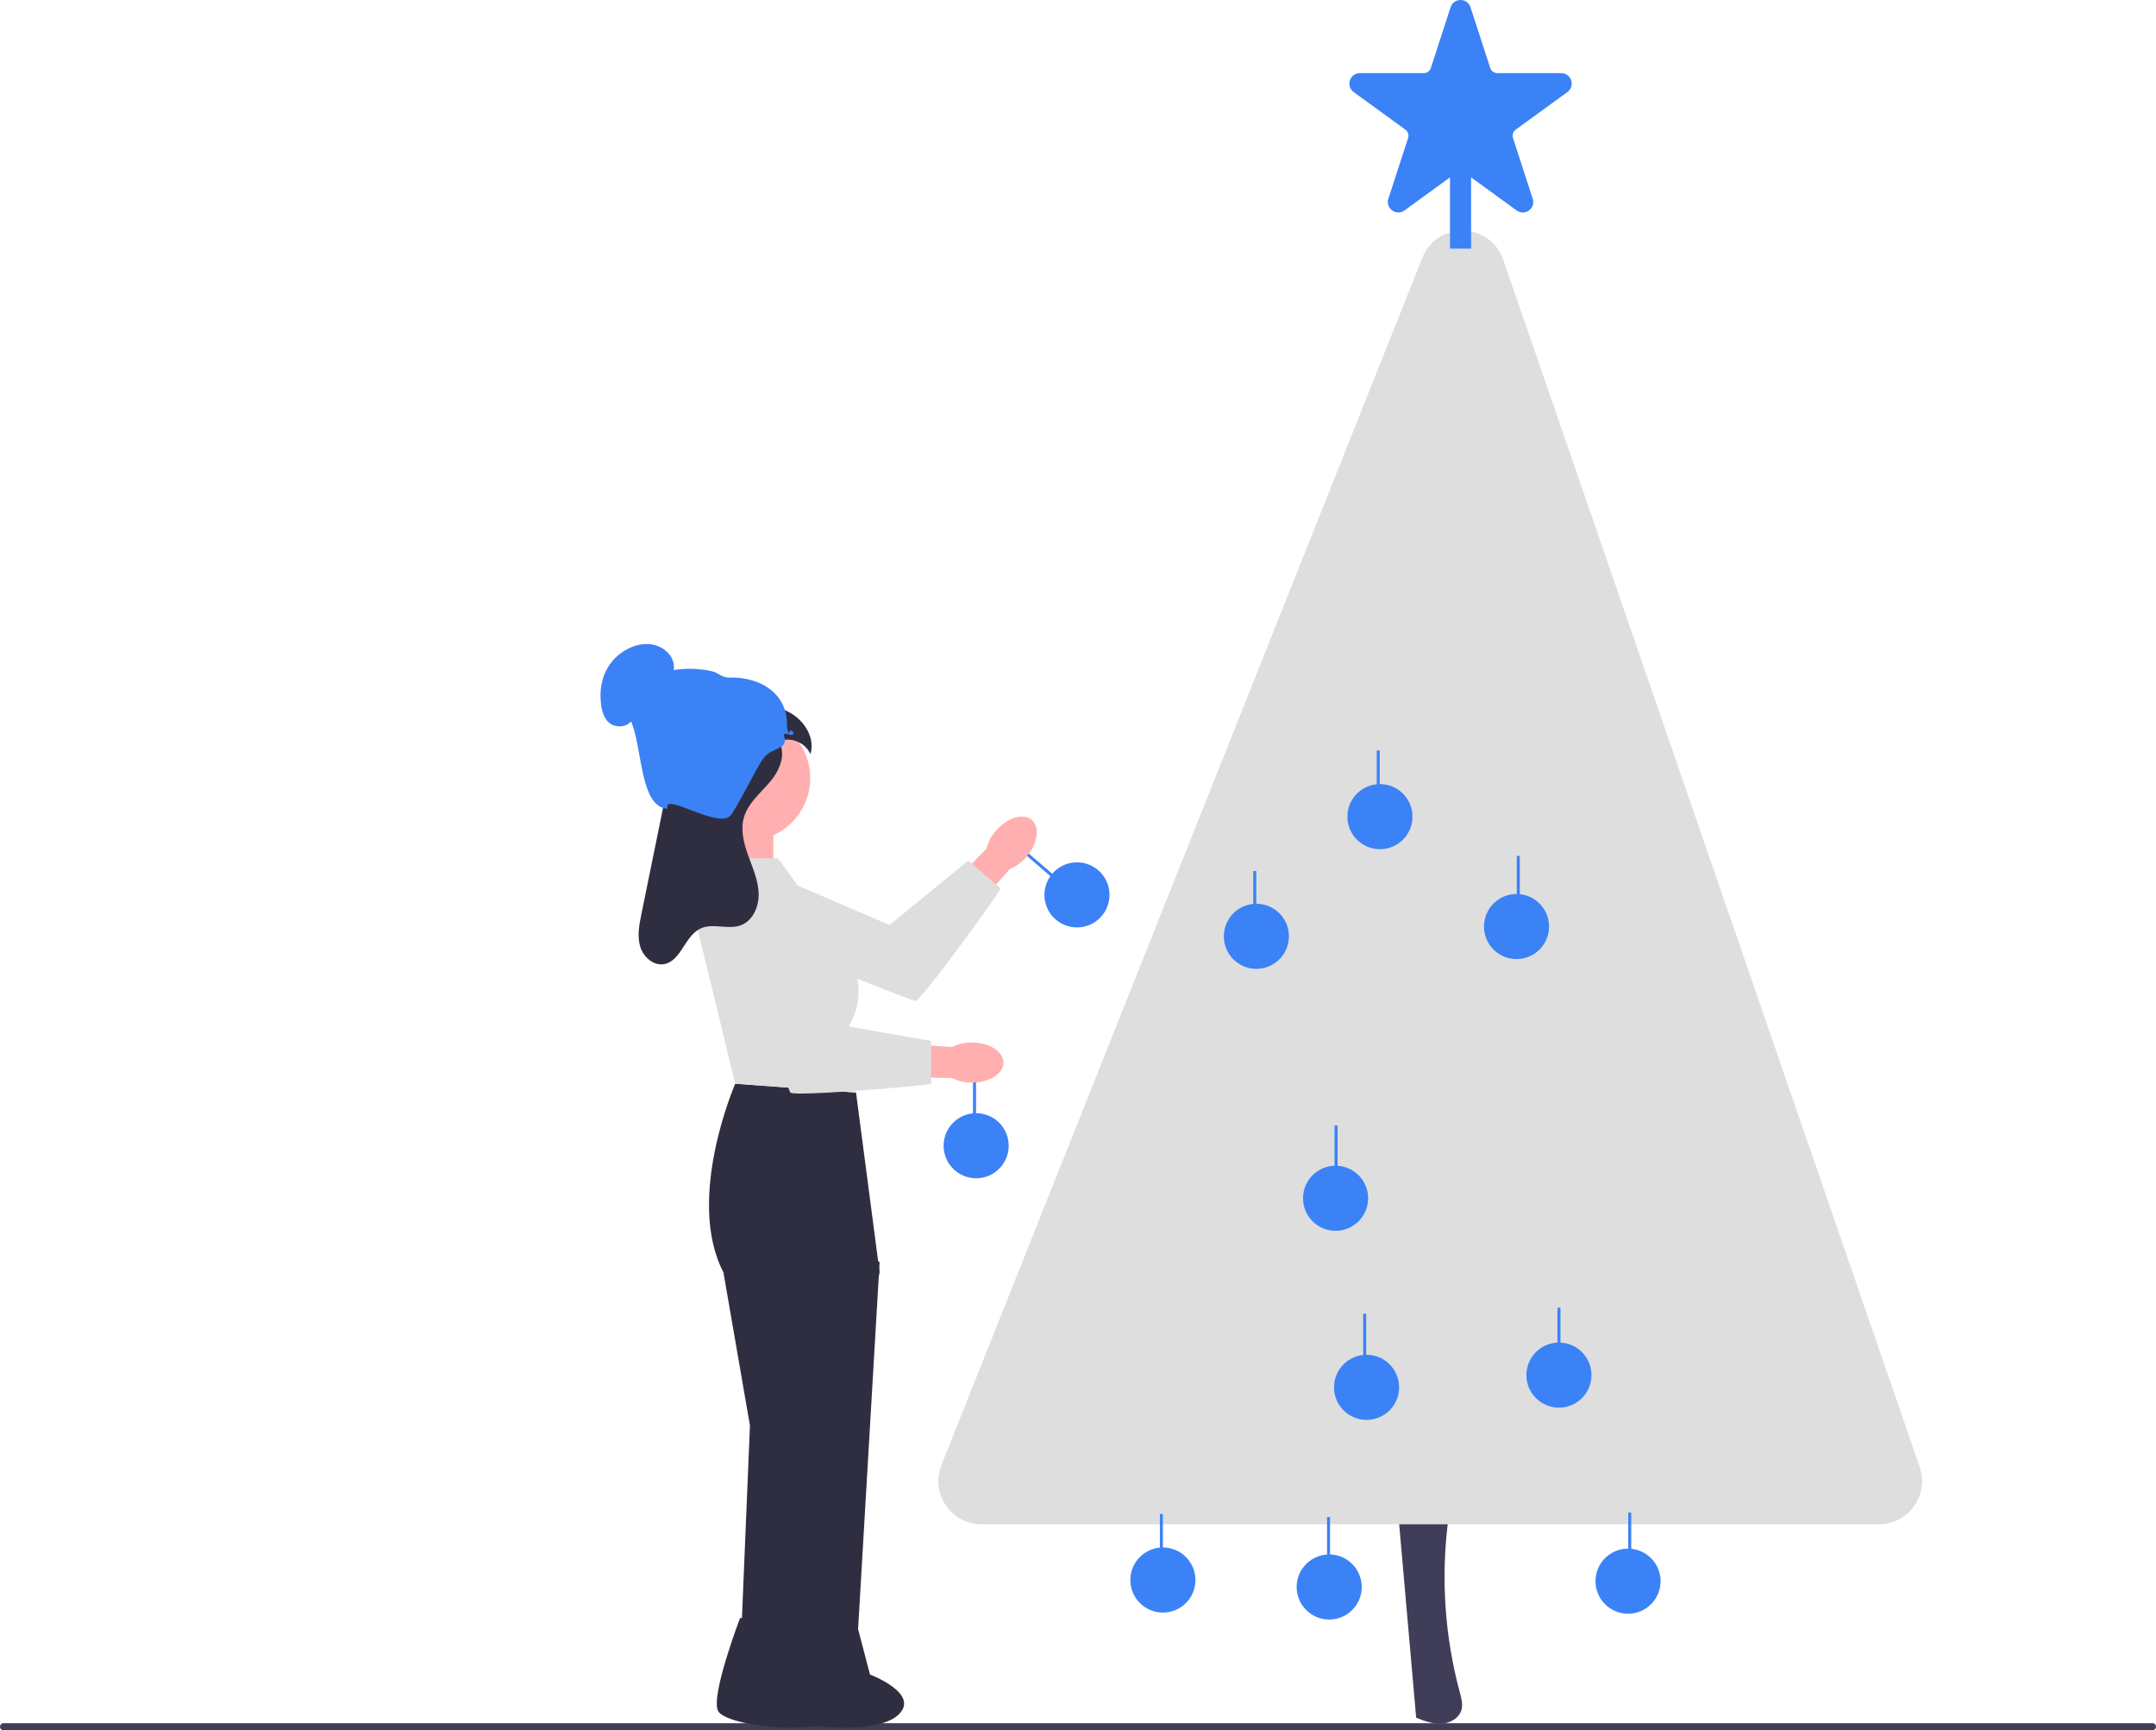 <svg xmlns="http://www.w3.org/2000/svg" width="731.67" height="587.16" viewBox="0 0 731.67 587.16" xmlns:xlink="http://www.w3.org/1999/xlink" role="img" artist="Katerina Limpitsouni" source="https://undraw.co/"><g><g><circle cx="365.484" cy="303.686" r="11.044" fill="#3b82f6"/><rect x="354.017" y="286.801" width="1.022" height="16.354" transform="translate(-100.348 371.071) rotate(-49.258)" fill="#3b82f6"/></g><path d="m348.302,290.806c-1.521,1.805-3.451,3.22-5.63,4.126l-6.242,7.029-17.679,21.348-11.944,7.225-5.546-9.548,26.181-25.502,7.295-7.423c.585-2.287,1.709-4.401,3.279-6.164,3.865-4.465,9.302-6.089,12.142-3.63,2.841,2.46,2.01,8.073-1.856,12.539Z" fill="#ffafaf"/><path d="m241.444,312.017l11.497-19.133,48.914,21.017,26.736-21.844,10.986,9.463c.379.326-26.961,38.194-28.902,38.149-1.941-.045-69.231-27.652-69.231-27.652Z" fill="#dedede"/></g><path d="m474.528,513.826c2.023,23.039,4.046,46.078,6.07,69.116,2.746,1.061,5.591,2.138,8.532,2.002,2.941-.137,6.022-1.825,6.833-4.654.551-1.921-.011-3.963-.533-5.892-5.123-18.937-6.485-38.884-3.982-58.341" fill="#3f3d58"/><path d="m482.676,87.523l-163.196,409.673c-3.835,9.627,3.257,20.085,13.619,20.085h304.521c10.071,0,17.143-9.921,13.859-19.441L510.154,88.167c-4.432-12.848-22.448-13.271-27.478-.645Z" fill="#dedede"/><g><path d="m474.54,72.11c-.727,0-1.453-.23-2.087-.691-1.269-.921-1.775-2.48-1.291-3.971l6.696-20.608c.343-1.055-.03-2.202-.927-2.854l-17.53-12.736c-1.268-.921-1.774-2.479-1.29-3.97.484-1.491,1.811-2.455,3.378-2.455h21.668c1.109,0,2.084-.709,2.427-1.763l6.696-20.607c.484-1.491,1.811-2.455,3.378-2.455s2.894.963,3.378,2.455l6.696,20.607c.343,1.055,1.317,1.763,2.427,1.763h21.668c1.567,0,2.894.963,3.378,2.455.484,1.491-.022,3.049-1.29,3.97l-17.53,12.736c-.896.652-1.27,1.799-.927,2.854l6.696,20.608c.484,1.491-.022,3.05-1.291,3.971-1.27.921-2.909.92-4.175-0l-17.53-12.736c-.896-.651-2.104-.652-3,0l-17.53,12.736c-.634.461-1.361.691-2.088.691Z" fill="#3b82f6"/><rect x="492.078" y="56.635" width="7.16" height="27.745" fill="#3b82f6"/></g><circle cx="463.764" cy="470.803" r="11.044" fill="#3b82f6"/><circle cx="451.079" cy="538.563" r="11.044" fill="#3b82f6"/><circle cx="552.497" cy="536.589" r="11.044" fill="#3b82f6"/><circle cx="394.648" cy="536.195" r="11.044" fill="#3b82f6"/><circle cx="529.047" cy="466.657" r="11.044" fill="#3b82f6"/><circle cx="514.654" cy="314.432" r="11.044" fill="#3b82f6"/><circle cx="468.306" cy="277.133" r="11.044" fill="#3b82f6"/><circle cx="453.246" cy="406.642" r="11.044" fill="#3b82f6"/><rect x="393.621" y="513.808" width="1.022" height="16.354" fill="#3b82f6"/><rect x="450.35" y="514.83" width="1.022" height="16.354" fill="#3b82f6"/><rect x="552.564" y="513.297" width="1.022" height="16.354" fill="#3b82f6"/><rect x="528.544" y="443.792" width="1.022" height="16.354" fill="#3b82f6"/><rect x="462.616" y="445.836" width="1.022" height="16.354" fill="#3b82f6"/><rect x="452.905" y="381.952" width="1.022" height="16.354" fill="#3b82f6"/><g><circle cx="426.372" cy="317.743" r="11.044" fill="#3b82f6"/><rect x="425.308" y="295.581" width="1.022" height="16.354" fill="#3b82f6"/></g><g><circle cx="331.272" cy="388.817" r="11.044" fill="#3b82f6"/><rect x="330.208" y="366.656" width="1.022" height="16.354" fill="#3b82f6"/></g><rect x="467.215" y="254.695" width="1.022" height="16.354" fill="#3b82f6"/><rect x="514.745" y="290.47" width="1.022" height="16.354" fill="#3b82f6"/><path d="m0,585.97c0,.66.53,1.19,1.19,1.19h729.29c.66,0,1.19-.53,1.19-1.19,0-.66-.53-1.19-1.19-1.19H1.19c-.66,0-1.19.53-1.19,1.19Z" fill="#3f3d58"/><rect x="245.439" y="278.82" width="17" height="33" fill="#ffafaf"/><path d="m290.505,370.775l-41-3s-17,39-4,64l9,52-3.559,85.588h18.622l28.937-137.588-8-61Z" fill="#2f2e41"/><polygon points="282.505 414.455 298.505 428.382 290.505 564.775 272.505 564.775 282.505 414.455" fill="#2f2e41"/><path d="m274.963,264.054c0,11.738-9.516,21.254-21.254,21.254-11.738,0-21.254-9.516-21.254-21.254s9.516-21.254,21.254-21.254c11.738,0,21.254,9.516,21.254,21.254Z" fill="#ffafaf"/><path d="m251.164,549.051l21.955,3.468,4.126,15.749s17.826,6.708,9.237,13.998c-8.589,7.29-40.321,3.521-42.83-1.708s7.512-31.508,7.512-31.508Z" fill="#2f2e41"/><path d="m269.164,549.051l21.955,3.468,4.126,15.749s17.826,6.708,9.237,13.998c-8.589,7.29-40.321,3.521-42.83-1.708s7.512-31.508,7.512-31.508Z" fill="#2f2e41"/><path d="m329.817,367.393c-2.36.026-4.692-.513-6.8-1.573l-9.399-.142-27.713.538-13.27-4.334,3.614-10.433,36.409,3.192,10.385.683c2.115-1.05,4.45-1.577,6.811-1.538,5.905.014,10.684,3.073,10.675,6.831-.01,3.758-4.805,6.792-10.712,6.777Z" fill="#ffafaf"/><path d="m264.005,291.275h-21.04l-6.96,21,13.5,55.5,41,3-2.5-22.5h0c4.84-7.866,4.454-17.875-.978-25.345l-23.022-31.655Z" fill="#dedede"/><path d="m244.005,300.275l22-3.777,16,50.777,34,6v14.5c0,.5-46.534,4.5-47.767,3-1.233-1.5-24.233-70.5-24.233-70.5Z" fill="#dedede"/><path d="m264.322,251.732c2.611,4.236.204,9.815-3.013,13.611-3.216,3.796-7.364,7.129-8.8,11.893-1.288,4.271-.116,8.878,1.398,13.074,1.514,4.196,3.397,8.38,3.553,12.839.156,4.458-1.954,9.382-6.154,10.887-4.31,1.545-9.404-.883-13.555,1.048-5.407,2.515-6.632,11.222-12.526,12.124-3.627.556-6.989-2.589-8.003-6.116-1.014-3.527-.286-7.291.447-10.887,2.008-9.852,4.016-19.704,6.024-29.556,1.671-8.197,3.341-16.395,5.012-24.592.997-4.894,2.181-10.13,5.859-13.509,4.495-4.129,11.27-4.227,17.368-3.98,5.603.227,11.432.611,16.31,3.377,4.878,2.766,8.461,8.647,6.773,13.994-1.577-3.764-6.287-5.875-10.145-4.548" fill="#2f2e41"/><path d="m226.559,274.449c-1.825-6.003,16.64,6.737,21.231,2.46,1.567-1.46,9.23-16.782,10.944-19.073,2.228-2.979,2.877-2.459,6.253-4.377,3.377-1.919-.97-5.315,2.523-4.241,3.494,1.074.821-3.407,0,0,.087-.774-.46-1.849-.438-3.189.171-10.401-8.655-16.384-19.673-16.104-2.204.056-3.907-1.587-5.107-1.936-3.054-.888-8.394-1.469-13.666-.603.775-4.66-3.733-8.728-8.901-8.827s-10.344,3.152-13.077,7.354-3.296,9.156-2.583,13.687c.359,2.282,1.118,4.635,3.083,6.002s5.437,1.234,6.987-.793c3.877,8.383,2.889,29.224,12.423,29.641h0Z" fill="#3b82f6"/></svg>